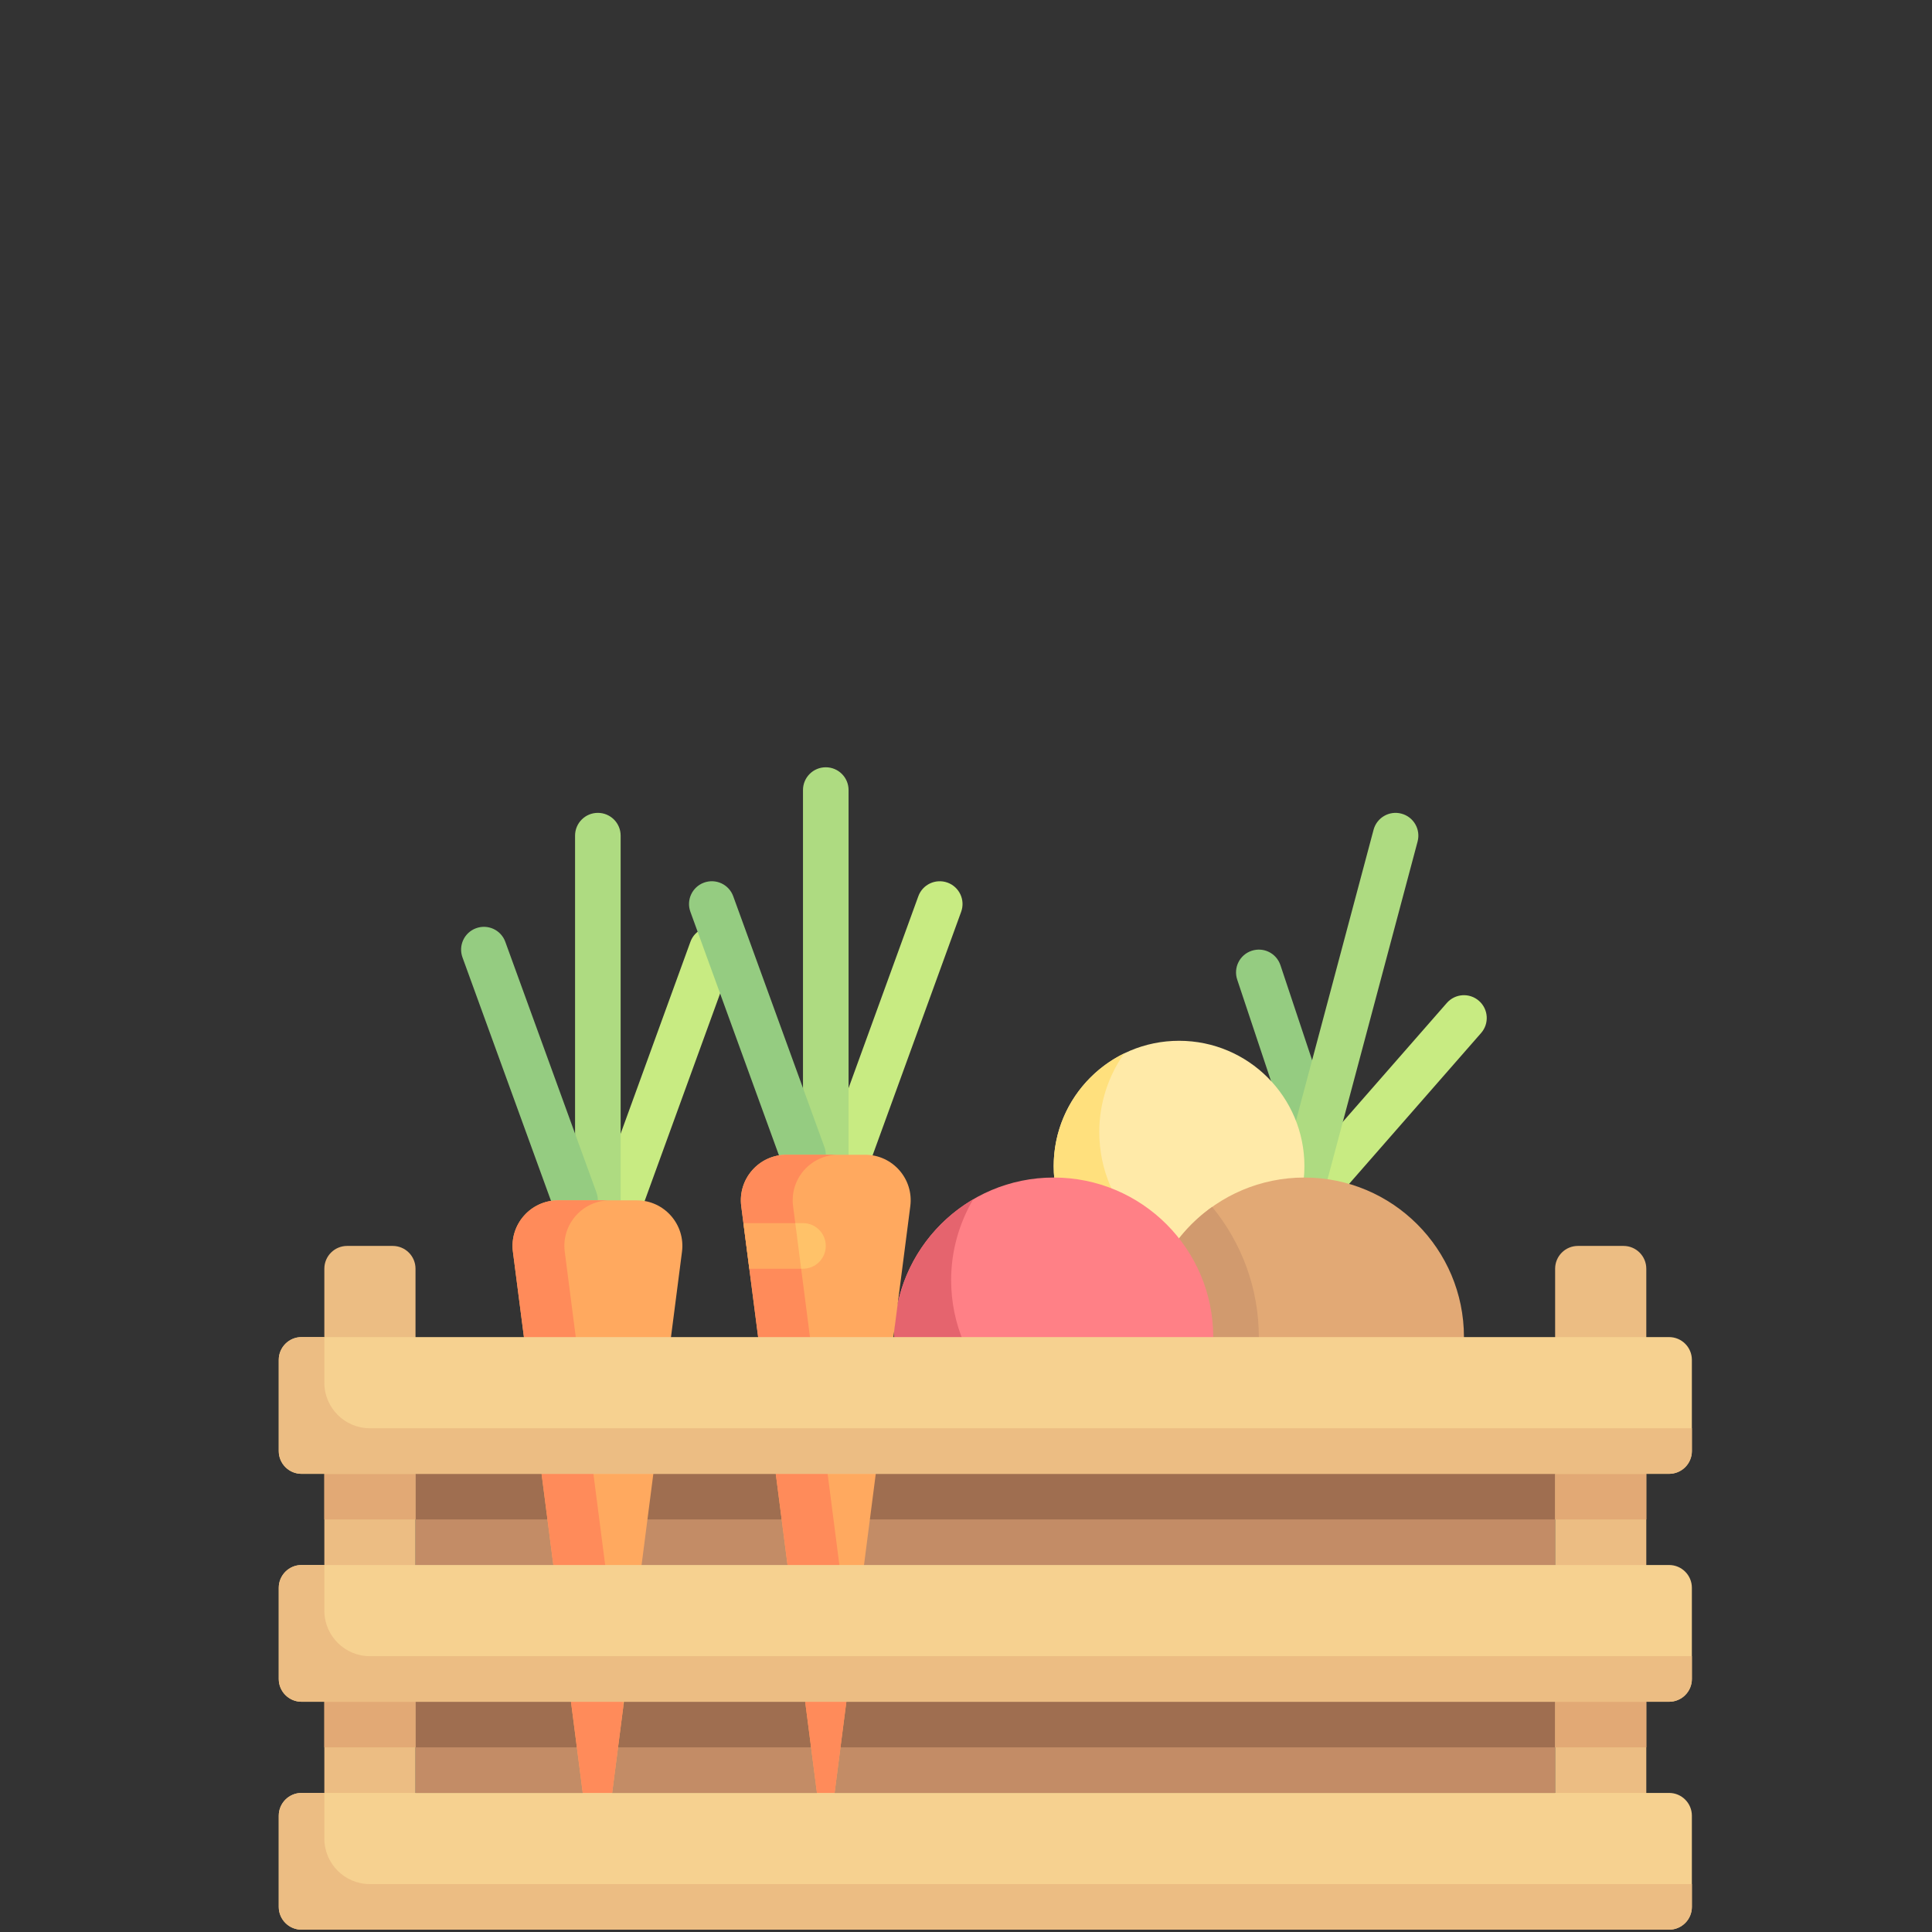 <svg width="700" height="700" xmlns="http://www.w3.org/2000/svg">

 <rect width="100%" height="100%" fill="#333333" stroke="none"/>

 <g>
  <title>background</title>
  <rect fill="none" id="canvas_background" height="702" width="702" y="-1" x="-1"/>
 </g>
 <g>
  <title>Layer 1</title>
  <path id="svg_1" fill="#95cc81" d="m480.871,434.902c-3.461,0 -6.676,-2.184 -7.832,-5.645l-24.773,-74.32c-1.445,-4.332 0.895,-9.008 5.219,-10.445c4.371,-1.453 9,0.895 10.445,5.219l24.773,74.32c1.441,4.332 -0.895,9.008 -5.219,10.445c-0.871,0.289 -1.75,0.426 -2.613,0.426zm0,0"/>
  <path id="svg_2" fill="#c8eb82" d="m472.613,443.16c-1.934,0 -3.871,-0.668 -5.434,-2.039c-3.438,-3.008 -3.785,-8.227 -0.785,-11.652l57.809,-66.066c3.016,-3.449 8.227,-3.781 11.652,-0.781c3.434,3.008 3.781,8.227 0.781,11.652l-57.805,66.066c-1.637,1.871 -3.922,2.82 -6.219,2.82zm0,0"/>
  <path id="svg_3" fill="#aedb81" d="m472.621,434.902c-0.711,0 -1.418,-0.086 -2.137,-0.281c-4.402,-1.168 -7.023,-5.691 -5.848,-10.105l33.031,-123.871c1.18,-4.41 5.711,-7.031 10.105,-5.844c4.402,1.168 7.023,5.691 5.848,10.102l-33.031,123.871c-0.984,3.695 -4.324,6.129 -7.969,6.129zm0,0"/>
  <path id="svg_4" fill="#ffeaa8" d="m472.613,422.516c0,25.086 -20.336,45.418 -45.418,45.418c-25.086,0 -45.422,-20.332 -45.422,-45.418c0,-25.082 20.336,-45.418 45.422,-45.418c25.082,0 45.418,20.336 45.418,45.418zm0,0"/>
  <path id="svg_5" fill="#ffe07d" d="m447.84,459.68c-27.367,0 -49.551,-22.184 -49.551,-49.551c0,-10.562 3.379,-20.41 9.012,-28.453c-15.074,7.391 -25.527,22.922 -25.527,40.84c0,25.086 20.336,45.422 45.422,45.422c9.941,0 19.105,-3.23 26.582,-8.648c-1.949,0.234 -3.926,0.391 -5.938,0.391zm0,0"/>
  <path id="svg_6" fill="#e2a975" d="m530.418,484.453c0,31.926 -25.879,57.805 -57.805,57.805s-57.805,-25.879 -57.805,-57.805s25.879,-57.809 57.805,-57.809s57.805,25.883 57.805,57.809zm0,0"/>
  <path id="svg_7" fill="#d19a6e" d="m448.281,517.484c4.957,-9.961 7.816,-21.152 7.816,-33.031c0,-17.898 -6.371,-34.344 -16.91,-47.172c-14.758,10.477 -24.383,27.695 -24.383,47.172c0,31.926 25.883,57.805 57.809,57.805c19.633,0 36.953,-9.812 47.398,-24.773l-71.73,0zm0,0"/>
  <path id="svg_8" fill="#ff8086" d="m439.578,484.453c0,31.926 -25.879,57.805 -57.805,57.805c-31.926,0 -57.805,-25.879 -57.805,-57.805s25.879,-57.809 57.805,-57.809c31.926,0 57.805,25.883 57.805,57.809zm0,0"/>
  <path id="svg_9" fill="#e5646e" d="m402.418,521.613c-31.926,0 -57.805,-25.883 -57.805,-57.805c0,-10.664 2.965,-20.699 8,-29.273c-17.102,10.039 -28.645,28.652 -28.645,49.918c0,31.926 25.879,57.805 57.805,57.805c21.266,0 39.797,-11.516 49.836,-28.617c-8.574,5.035 -18.527,7.973 -29.191,7.973zm0,0"/>
  <path id="svg_10" fill="#c38c66" d="m150.547,583.551l412.902,0l0,66.062l-412.902,0l0,-66.062zm0,0"/>
  <path id="svg_11" fill="#c38c66" d="m150.547,517.484l412.902,0l0,66.066l-412.902,0l0,-66.066zm0,0"/>
  <path id="svg_12" fill="#9f6e50" d="m150.547,534l412.902,0l0,16.516l-412.902,0l0,-16.516zm0,0"/>
  <path id="svg_13" fill="#9f6e50" d="m150.547,616.582l412.902,0l0,16.516l-412.902,0l0,-16.516zm0,0"/>
  <path id="svg_14" fill="#c8eb82" d="m224.871,443.16c-0.934,0 -1.887,-0.16 -2.82,-0.5c-4.281,-1.555 -6.5,-6.289 -4.938,-10.578l33.035,-90.84c1.555,-4.281 6.273,-6.484 10.578,-4.934c4.285,1.555 6.5,6.289 4.938,10.578l-33.031,90.84c-1.219,3.355 -4.391,5.434 -7.762,5.434zm0,0"/>
  <path id="svg_15" fill="#aedb81" d="m216.613,443.16c-4.562,0 -8.258,-3.691 -8.258,-8.258l0,-132.129c0,-4.562 3.695,-8.258 8.258,-8.258c4.566,0 8.258,3.695 8.258,8.258l0,132.129c0,4.566 -3.691,8.258 -8.258,8.258zm0,0"/>
  <path id="svg_16" fill="#95cc81" d="m208.355,443.16c-3.371,0 -6.539,-2.078 -7.758,-5.434l-33.031,-90.84c-1.562,-4.289 0.652,-9.023 4.938,-10.578c4.305,-1.559 9.023,0.645 10.578,4.934l33.031,90.84c1.566,4.289 -0.652,9.023 -4.934,10.578c-0.938,0.34 -1.887,0.5 -2.824,0.5zm0,0"/>
  <path id="svg_17" fill="#c8eb82" d="m307.453,426.645c-0.938,0 -1.887,-0.16 -2.824,-0.5c-4.281,-1.555 -6.5,-6.289 -4.934,-10.578l33.031,-90.84c1.555,-4.281 6.273,-6.484 10.582,-4.938c4.281,1.559 6.5,6.293 4.934,10.582l-33.031,90.84c-1.219,3.355 -4.387,5.434 -7.758,5.434zm0,0"/>
  <path id="svg_18" fill="#aedb81" d="m299.195,426.645c-4.566,0 -8.258,-3.691 -8.258,-8.258l0,-132.129c0,-4.566 3.691,-8.258 8.258,-8.258c4.562,0 8.258,3.695 8.258,8.258l0,132.129c0,4.566 -3.695,8.258 -8.258,8.258zm0,0"/>
  <path id="svg_19" fill="#95cc81" d="m290.934,426.645c-3.371,0 -6.539,-2.078 -7.758,-5.434l-33.031,-90.84c-1.566,-4.289 0.652,-9.023 4.934,-10.582c4.309,-1.555 9.027,0.645 10.582,4.938l33.031,90.836c1.566,4.293 -0.652,9.027 -4.934,10.582c-0.934,0.34 -1.887,0.5 -2.824,0.5zm0,0"/>
  <path id="svg_20" fill="#ffa95f" d="m185.84,453.531l30.629,237.371l30.629,-237.371c1.273,-9.879 -6.422,-18.629 -16.379,-18.629l-28.496,0c-9.961,0 -17.656,8.75 -16.383,18.629zm0,0"/>
  <path id="svg_21" fill="#ff8b5a" d="m204.621,453.531c-1.273,-9.879 6.422,-18.629 16.383,-18.629l-18.781,0c-9.961,0 -17.656,8.75 -16.383,18.629l30.629,237.371l9.391,-72.777l-21.238,-164.594zm0,0"/>
  <path id="svg_22" fill="#ffa95f" d="m268.566,437.016l30.625,237.371l30.629,-237.371c1.277,-9.879 -6.418,-18.629 -16.379,-18.629l-28.496,0c-9.961,0 -17.656,8.75 -16.379,18.629l0,0zm0,0"/>
  <path id="svg_23" fill="#ff8b5a" d="m287.348,437.016c-1.277,-9.879 6.418,-18.629 16.379,-18.629l-18.781,0c-9.961,0 -17.656,8.75 -16.379,18.629l30.629,237.371l9.391,-72.777l-21.238,-164.594zm0,0"/>
  <path id="svg_24" fill="#ecbd83" d="m596.484,657.871l-33.031,0l0,-198.191c0,-4.562 3.695,-8.258 8.258,-8.258l16.516,0c4.559,0 8.258,3.695 8.258,8.258l0,198.191zm0,0"/>
  <path id="svg_25" fill="#e2a975" d="m563.453,534l33.031,0l0,16.516l-33.031,0l0,-16.516zm0,0"/>
  <path id="svg_26" fill="#e2a975" d="m563.453,616.582l33.031,0l0,16.516l-33.031,0l0,-16.516zm0,0"/>
  <path id="svg_27" fill="#ecbd83" d="m150.547,657.871l-33.031,0l0,-198.191c0,-4.562 3.699,-8.258 8.258,-8.258l16.516,0c4.562,0 8.258,3.695 8.258,8.258l0,198.191zm0,0"/>
  <path id="svg_28" fill="#e2a975" d="m117.516,534l33.031,0l0,16.516l-33.031,0l0,-16.516zm0,0"/>
  <path id="svg_29" fill="#e2a975" d="m117.516,616.582l33.031,0l0,16.516l-33.031,0l0,-16.516zm0,0"/>
  <path id="svg_30" fill="#f6d190" d="m604.742,534l-495.484,0c-4.562,0 -8.258,-3.695 -8.258,-8.258l0,-33.031c0,-4.562 3.695,-8.258 8.258,-8.258l495.484,0c4.562,0 8.258,3.695 8.258,8.258l0,33.031c0,4.562 -3.695,8.258 -8.258,8.258zm0,0"/>
  <path id="svg_31" fill="#ecbd83" d="m134.031,517.484c-9.121,0 -16.516,-7.395 -16.516,-16.516l0,-16.516l-8.258,0c-4.562,0 -8.258,3.695 -8.258,8.258l0,33.031c0,4.562 3.695,8.258 8.258,8.258l495.484,0c4.562,0 8.258,-3.695 8.258,-8.258l0,-8.258l-478.969,0zm0,0"/>
  <path id="svg_32" fill="#f6d190" d="m604.742,616.582l-495.484,0c-4.562,0 -8.258,-3.699 -8.258,-8.258l0,-33.035c0,-4.559 3.695,-8.258 8.258,-8.258l495.484,0c4.562,0 8.258,3.699 8.258,8.258l0,33.035c0,4.559 -3.695,8.258 -8.258,8.258zm0,0"/>
  <path id="svg_33" fill="#ecbd83" d="m134.031,600.066c-9.121,0 -16.516,-7.395 -16.516,-16.516l0,-16.52l-8.258,0c-4.562,0 -8.258,3.699 -8.258,8.258l0,33.035c0,4.559 3.695,8.258 8.258,8.258l495.484,0c4.562,0 8.258,-3.699 8.258,-8.258l0,-8.258l-478.969,0zm0,0"/>
  <path id="svg_34" fill="#f6d190" d="m604.742,699.16l-495.484,0c-4.562,0 -8.258,-3.695 -8.258,-8.258l0,-33.031c0,-4.562 3.695,-8.258 8.258,-8.258l495.484,0c4.562,0 8.258,3.695 8.258,8.258l0,33.031c0,4.562 -3.695,8.258 -8.258,8.258zm0,0"/>
  <path id="svg_35" fill="#ecbd83" d="m134.031,682.645c-9.121,0 -16.516,-7.395 -16.516,-16.516l0,-16.516l-8.258,0c-4.562,0 -8.258,3.699 -8.258,8.258l0,33.031c0,4.562 3.695,8.258 8.258,8.258l495.484,0c4.562,0 8.258,-3.695 8.258,-8.258l0,-8.258l-478.969,0zm0,0"/>
  <path id="svg_36" fill="#ffa95f" d="m290.934,443.16l-21.578,0l2.133,16.52l19.445,0c4.566,0 8.258,-3.695 8.258,-8.258c0,-4.566 -3.691,-8.262 -8.258,-8.262zm0,0"/>
  <path id="svg_37" fill="#ffc269" d="m290.934,459.68c4.566,0 8.258,-3.695 8.258,-8.258c0,-4.566 -3.691,-8.262 -8.258,-8.262l-2.793,0l2.129,16.52l0.664,0zm0,0"/>
 </g>
</svg>